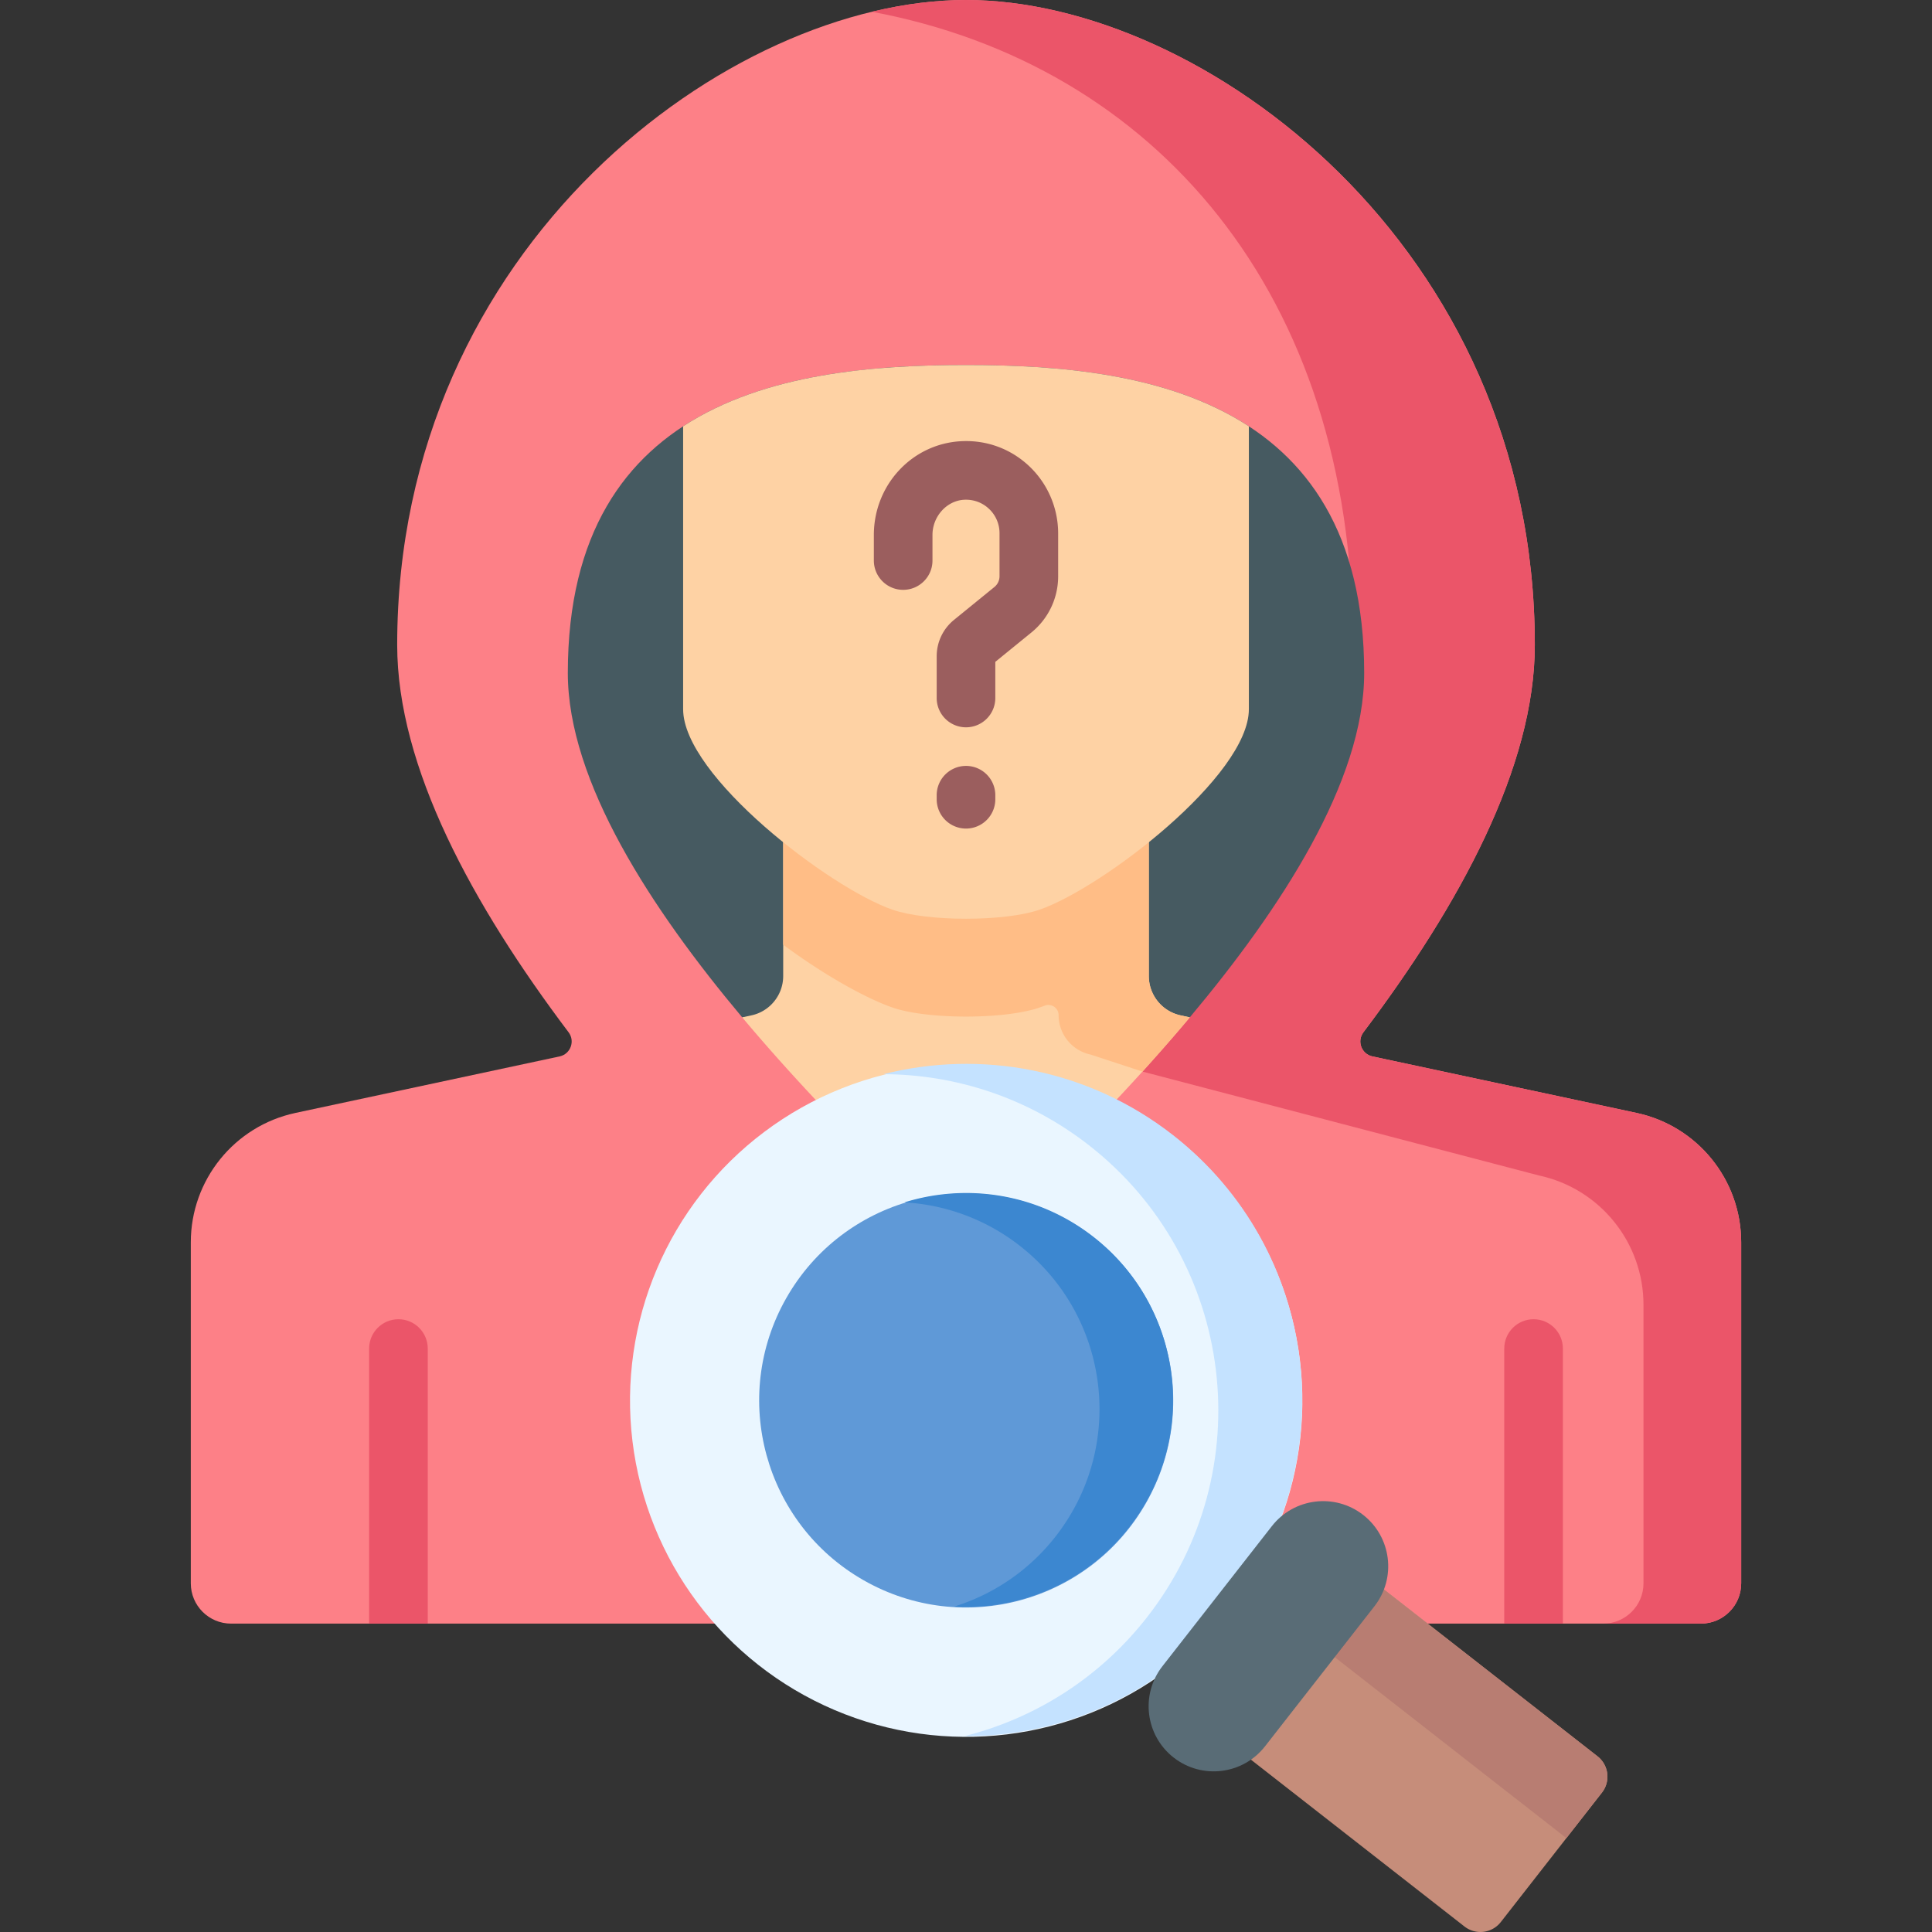 <svg viewBox="0 0 512 512" xmlns="http://www.w3.org/2000/svg"><rect x="0" y="0" width="512" height="512" fill="#333333" stroke="none"/><g><path d="m433.704 294.936-70-14.977c-2.893-.619-4.167-4.029-2.386-6.391 25.425-33.716 45.423-70.256 45.423-102.662C406.741 65.164 318.714 0 256 0S105.259 65.164 105.259 170.907c0 32.406 19.998 68.945 45.423 102.662 1.781 2.362.507 5.772-2.386 6.391l-70 14.977c-16.174 3.46-27.731 17.751-27.731 34.291v90.374c0 5.895 4.779 10.673 10.674 10.673h389.523c5.895 0 10.673-4.779 10.673-10.673v-90.375c0-16.539-11.557-30.831-27.731-34.291z" fill="#fd8087"></path><path d="m433.704 294.936-70-14.977c-2.893-.619-4.167-4.029-2.386-6.391 25.425-33.716 45.423-70.256 45.423-102.662C406.741 65.164 318.714 0 256 0c-7.977 0-16.366 1.06-24.929 3.118 75.032 14.031 127.438 74.768 127.438 166.983 0 34.031-28.517 78.783-55.751 113.876l105.052 27.53c16.174 3.46 27.731 17.751 27.731 34.291v73.803c0 5.895-4.779 10.673-10.673 10.673h25.894c5.895 0 10.673-4.779 10.673-10.673v-90.375c0-16.539-11.557-30.829-27.731-34.29z" fill="#eb5569"></path><g fill="#eb5569"><path d="M113.358 430.275v-72.894c0-4.291-3.478-7.768-7.768-7.768s-7.768 3.477-7.768 7.768v72.894zM414.18 357.381c0-4.291-3.477-7.768-7.768-7.768s-7.768 3.477-7.768 7.768v72.894h15.536z" fill="#eb5569"></path></g><path d="M256 96.728c-43.901 0-105.522 7.103-105.522 81.625 0 28.753 22.185 62.605 46.211 91.254h118.622c24.025-28.649 46.211-62.501 46.211-91.254 0-74.522-61.621-81.625-105.522-81.625z" fill="#465a61"></path><path d="M250.205 325.806c3.245 3.236 8.344 3.236 11.589 0 10.279-10.25 32.595-31.252 53.517-56.199l-2.424-.519a10.673 10.673 0 0 1-8.44-10.437v-48.82h-96.893v48.82c0 5.034-3.518 9.384-8.441 10.437l-2.424.519c20.921 24.947 43.238 45.949 53.516 56.199z" fill="#fed2a4"></path><path d="M312.887 269.088a10.673 10.673 0 0 1-8.44-10.437v-48.82h-96.893v40.527c10.516 7.822 21.788 14.164 28.969 16.651 9.202 3.193 29.763 3.193 38.966 0 .44-.153.897-.32 1.368-.502 1.772-.685 3.685.615 3.685 2.515 0 5.034 3.518 9.384 8.44 10.437l13.776 4.52c4.169-4.6 8.389-9.405 12.553-14.371z" fill="#ffbd86"></path><path d="M275.488 241.081c16.687-5.779 55.475-35.47 55.475-53.132v-74.973C309.331 98.854 280.014 96.728 256 96.728c-24.015 0-53.331 2.126-74.963 16.248v74.973c0 17.661 38.798 47.353 55.485 53.132 9.203 3.193 29.764 3.193 38.966 0z" fill="#fed2a4"></path><g fill="#9b5e5e"><path d="M256 192.745a7.768 7.768 0 0 1-7.768-7.768v-11.043c0-3.764 1.674-7.286 4.594-9.661l10.7-8.71a3.668 3.668 0 0 0 1.357-2.855v-11.397a8.807 8.807 0 0 0-2.753-6.429c-1.773-1.692-4.105-2.556-6.571-2.444-4.655.218-8.443 4.41-8.443 9.343v6.765c0 4.291-3.478 7.768-7.768 7.768s-7.768-3.477-7.768-7.768v-6.765c0-13.327 10.212-24.248 23.249-24.862 6.756-.325 13.15 2.069 18.026 6.721a24.532 24.532 0 0 1 7.565 17.67v11.397a19.142 19.142 0 0 1-7.085 14.904l-9.567 7.786v9.579a7.767 7.767 0 0 1-7.768 7.769zM256 219.578a7.768 7.768 0 0 1-7.768-7.768v-1.068a7.768 7.768 0 0 1 7.768-7.768 7.767 7.767 0 0 1 7.768 7.768v1.068a7.767 7.767 0 0 1-7.768 7.768z" fill="#9b5e5e"></path></g><path d="m388.107 510.547-65.044-50.818 35.247-45.114 65.044 50.818a6.854 6.854 0 0 1 1.181 9.621l-26.807 34.311a6.855 6.855 0 0 1-9.621 1.182z" fill="#c68d7a"></path><path d="m415.106 487.123-70.446-55.038 13.649-17.47 65.044 50.818a6.854 6.854 0 0 1 1.181 9.621z" fill="#b87d72"></path><circle cx="256" cy="371.007" fill="#eaf6ff" r="89.091" transform="rotate(-66.92 256.169 371.062)"></circle><path d="M310.85 300.803c-22.568-17.632-50.962-22.649-76.733-16.136 19.087.06 38.299 6.205 54.504 18.866 38.773 30.293 45.648 86.282 15.355 125.055-12.661 16.205-29.816 26.815-48.321 31.491 26.581.084 52.918-11.653 70.55-34.22 30.292-38.775 23.418-94.763-15.355-125.056z" fill="#c4e2ff"></path><circle cx="256" cy="371.007" fill="#5f99d7" r="54.856" transform="rotate(-60.33 256.139 371.027)"></circle><path d="M289.772 327.78c-14.73-11.509-33.494-14.293-50.089-9.139a54.586 54.586 0 0 1 30.609 11.53c23.874 18.652 28.107 53.126 9.454 77a54.584 54.584 0 0 1-26.91 18.593c17.349.987 34.882-6.254 46.39-20.985 18.653-23.872 14.42-58.346-9.454-76.999z" fill="#3c87d0"></path><path d="m337.053 404.448-28.997 37.114c-5.865 7.506-4.534 18.345 2.973 24.21s18.345 4.534 24.21-2.973l28.997-37.114c5.865-7.506 4.533-18.345-2.973-24.21s-18.346-4.533-24.21 2.973z" fill="#596c76"></path></g></svg>